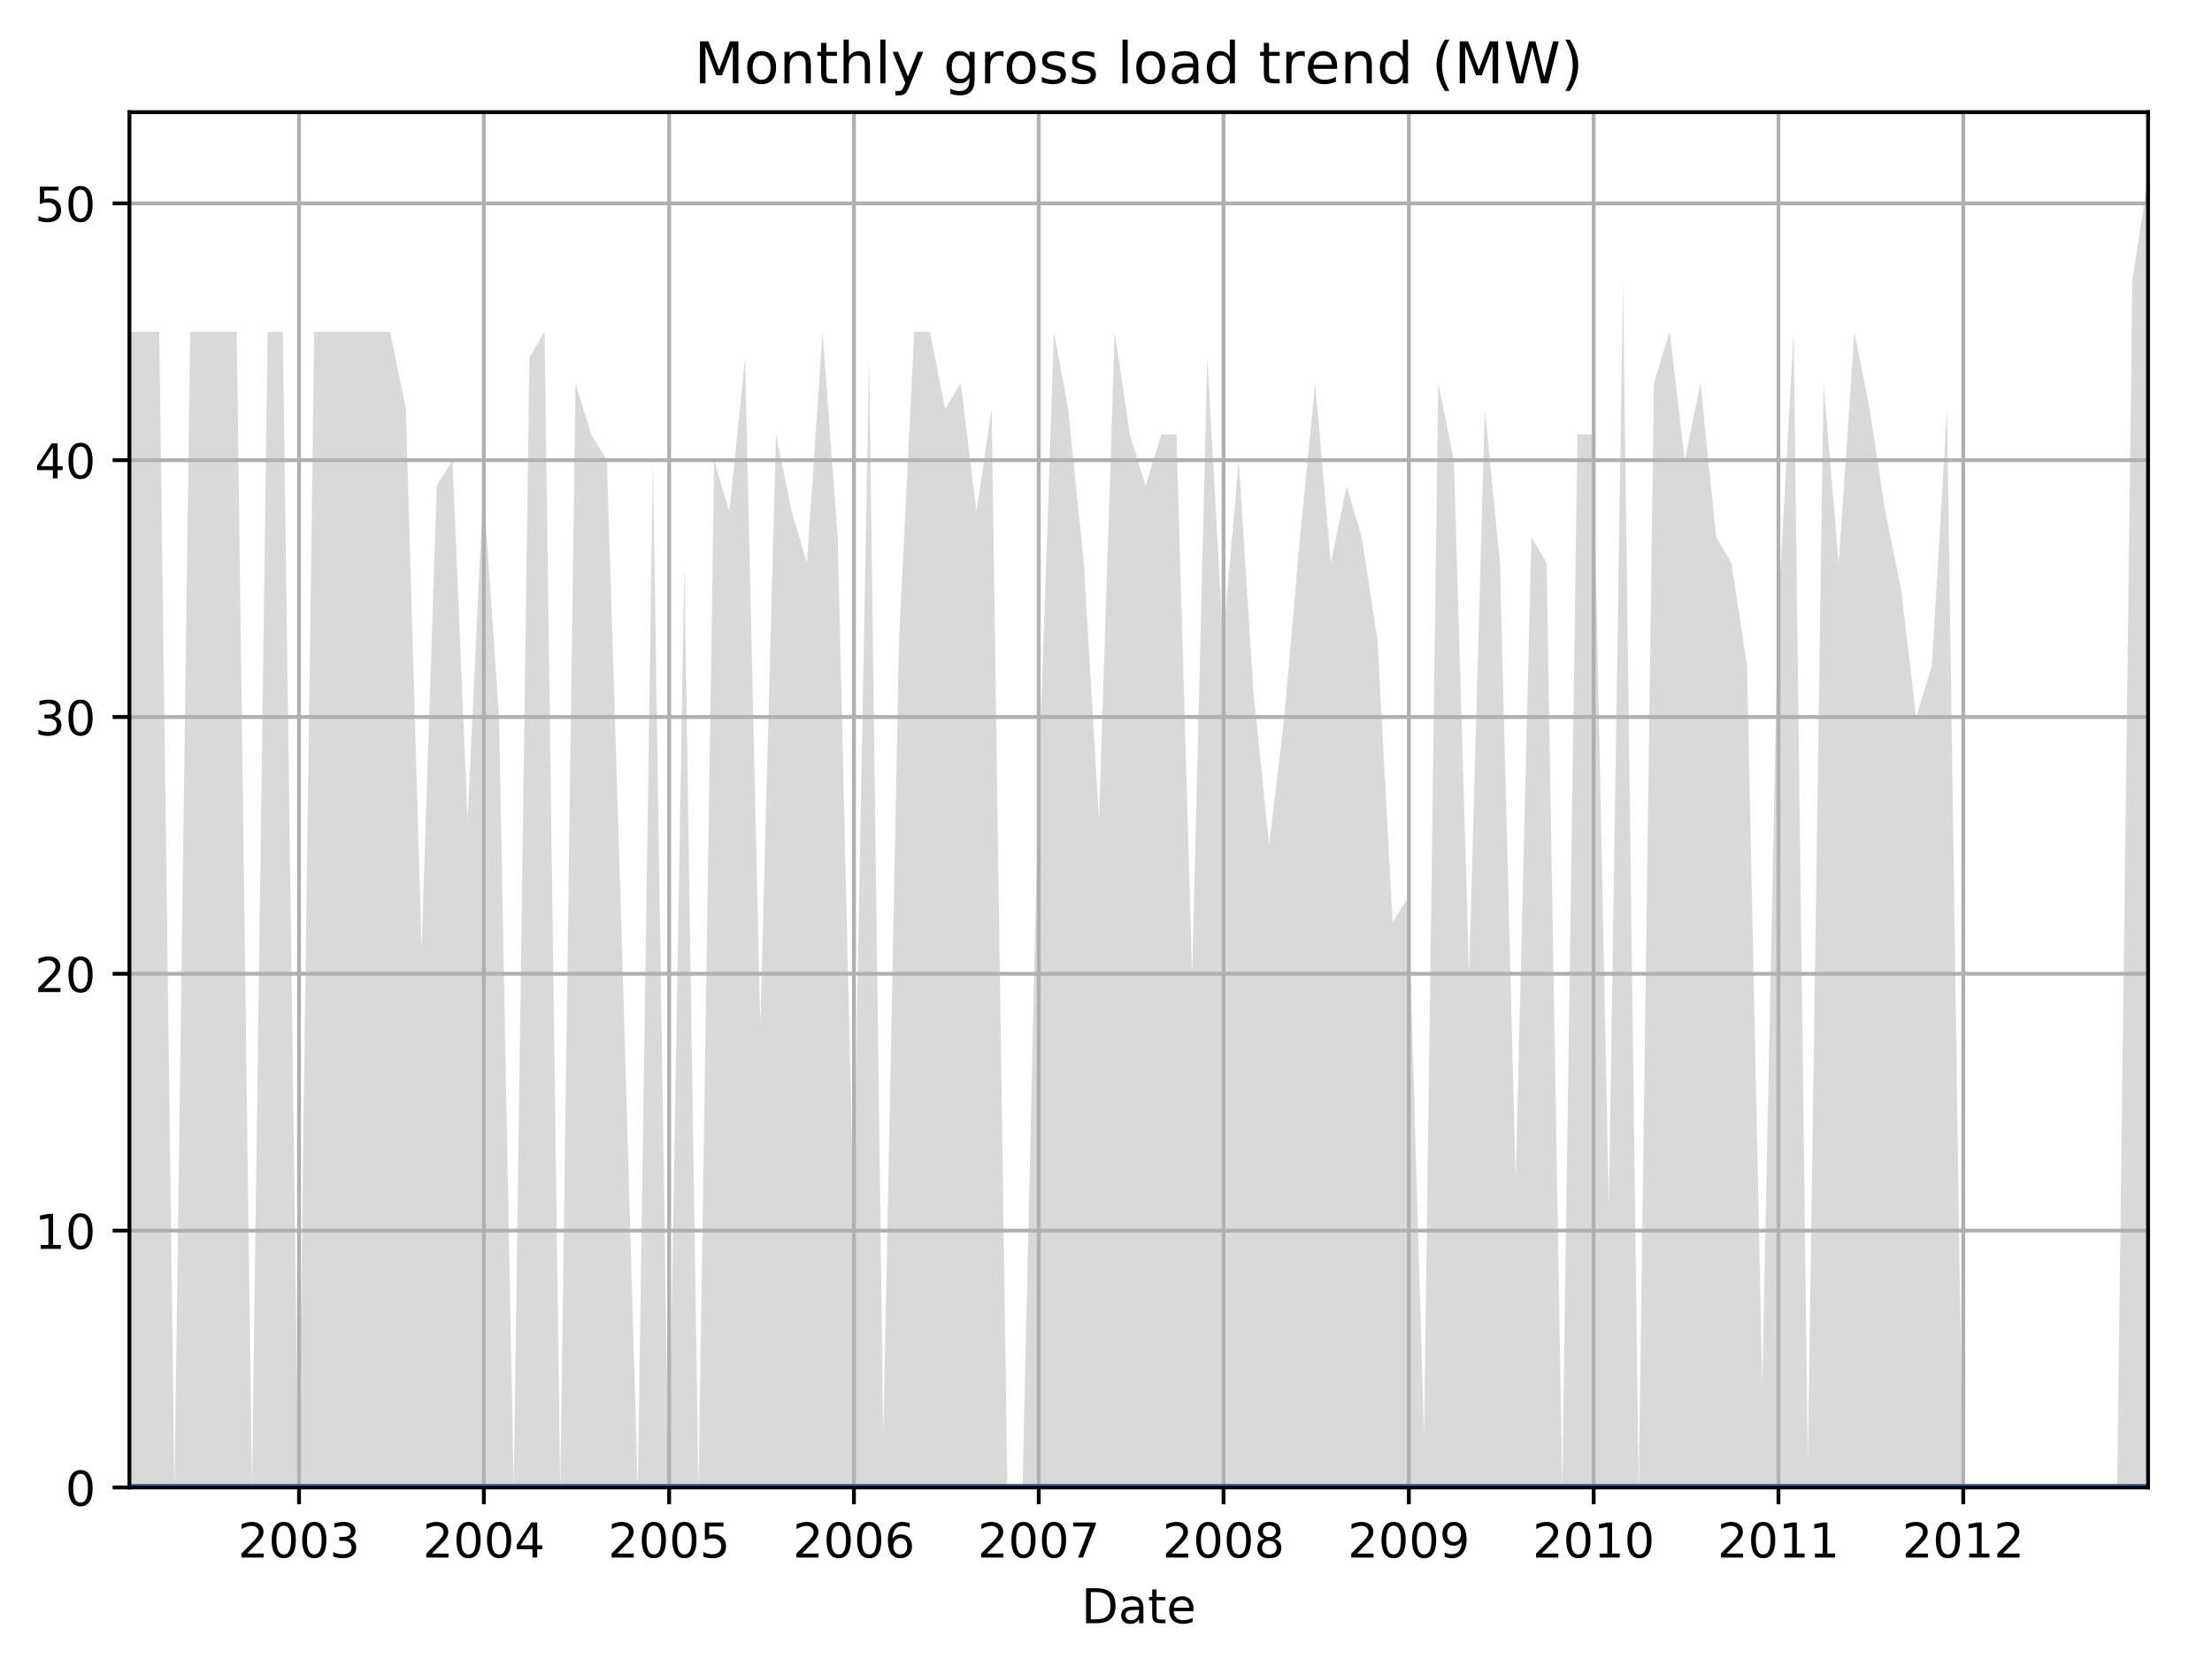 <?xml version="1.0" encoding="utf-8" standalone="no"?>
<!DOCTYPE svg PUBLIC "-//W3C//DTD SVG 1.1//EN"
  "http://www.w3.org/Graphics/SVG/1.1/DTD/svg11.dtd">
<!-- Created with matplotlib (http://matplotlib.org/) -->
<svg height="345.6pt" version="1.1" viewBox="0 0 460.8 345.6" width="460.8pt" xmlns="http://www.w3.org/2000/svg" xmlns:xlink="http://www.w3.org/1999/xlink">
 <defs>
  <style type="text/css">
*{stroke-linecap:butt;stroke-linejoin:round;}
  </style>
 </defs>
 <g id="figure_1">
  <g id="patch_1">
   <path d="M 0 345.6 
L 460.8 345.6 
L 460.8 0 
L 0 0 
z
" style="fill:none;"/>
  </g>
  <g id="axes_1">
   <g id="patch_2">
    <path d="M 26.962 309.863 
L 447.48 309.863 
L 447.48 23.365 
L 26.962 23.365 
z
" style="fill:none;"/>
   </g>
   <g id="PolyCollection_1">
    <path clip-path="url(#pea3febd69c)" d="M 26.962 69.109 
L 26.962 309.863 
L 29.915 309.863 
L 33.185 309.863 
L 36.349 309.863 
L 39.619 309.863 
L 42.783 309.863 
L 46.052 309.863 
L 49.322 309.863 
L 52.486 309.863 
L 55.756 309.863 
L 58.92 309.863 
L 62.19 309.863 
L 65.459 309.863 
L 68.413 309.863 
L 71.682 309.863 
L 74.846 309.863 
L 78.116 309.863 
L 81.28 309.863 
L 84.55 309.863 
L 87.82 309.863 
L 90.984 309.863 
L 94.253 309.863 
L 97.417 309.863 
L 100.687 309.863 
L 103.957 309.863 
L 107.015 309.863 
L 110.285 309.863 
L 113.449 309.863 
L 116.719 309.863 
L 119.883 309.863 
L 123.153 309.863 
L 126.422 309.863 
L 129.587 309.863 
L 132.856 309.863 
L 136.02 309.863 
L 139.29 309.863 
L 142.56 309.863 
L 145.513 309.863 
L 148.782 309.863 
L 151.947 309.863 
L 155.216 309.863 
L 158.38 309.863 
L 161.65 309.863 
L 164.92 309.863 
L 168.084 309.863 
L 171.354 309.863 
L 174.518 309.863 
L 177.787 309.863 
L 181.057 309.863 
L 184.01 309.863 
L 187.28 309.863 
L 190.444 309.863 
L 193.714 309.863 
L 196.878 309.863 
L 200.147 309.863 
L 203.417 309.863 
L 206.581 309.863 
L 209.851 309.863 
L 213.015 309.863 
L 216.285 309.863 
L 219.554 309.863 
L 222.508 309.863 
L 225.777 309.863 
L 228.941 309.863 
L 232.211 309.863 
L 235.375 309.863 
L 238.645 309.863 
L 241.915 309.863 
L 245.079 309.863 
L 248.348 309.863 
L 251.512 309.863 
L 254.782 309.863 
L 258.052 309.863 
L 261.11 309.863 
L 264.38 309.863 
L 267.544 309.863 
L 270.814 309.863 
L 273.978 309.863 
L 277.248 309.863 
L 280.517 309.863 
L 283.682 309.863 
L 286.951 309.863 
L 290.115 309.863 
L 293.385 309.863 
L 296.655 309.863 
L 299.608 309.863 
L 302.877 309.863 
L 306.042 309.863 
L 309.311 309.863 
L 312.475 309.863 
L 315.745 309.863 
L 319.015 309.863 
L 322.179 309.863 
L 325.449 309.863 
L 328.613 309.863 
L 331.882 309.863 
L 335.152 309.863 
L 338.105 309.863 
L 341.375 309.863 
L 344.539 309.863 
L 347.809 309.863 
L 350.973 309.863 
L 354.243 309.863 
L 357.512 309.863 
L 360.676 309.863 
L 363.946 309.863 
L 367.11 309.863 
L 370.38 309.863 
L 373.649 309.863 
L 376.603 309.863 
L 379.872 309.863 
L 383.036 309.863 
L 386.306 309.863 
L 389.47 309.863 
L 392.74 309.863 
L 396.01 309.863 
L 399.174 309.863 
L 402.443 309.863 
L 405.608 309.863 
L 408.877 309.863 
L 412.147 309.863 
L 415.205 309.863 
L 418.475 309.863 
L 421.639 309.863 
L 424.909 309.863 
L 428.073 309.863 
L 431.343 309.863 
L 434.612 309.863 
L 437.777 309.863 
L 441.046 309.863 
L 444.21 309.863 
L 447.48 309.863 
L 447.48 37.008 
L 447.48 37.008 
L 444.21 58.408 
L 441.046 309.863 
L 437.777 309.863 
L 434.612 309.863 
L 431.343 309.863 
L 428.073 309.863 
L 424.909 309.863 
L 421.639 309.863 
L 418.475 309.863 
L 415.205 309.863 
L 412.147 309.863 
L 408.877 309.863 
L 405.608 85.159 
L 402.443 138.66 
L 399.174 149.36 
L 396.01 122.61 
L 392.74 106.559 
L 389.47 85.159 
L 386.306 69.109 
L 383.036 117.26 
L 379.872 79.809 
L 376.603 304.513 
L 373.649 69.109 
L 370.38 127.96 
L 367.11 288.463 
L 363.946 138.66 
L 360.676 117.26 
L 357.512 111.909 
L 354.243 79.809 
L 350.973 95.859 
L 347.809 69.109 
L 344.539 79.809 
L 341.375 309.863 
L 338.105 58.408 
L 335.152 251.012 
L 331.882 90.509 
L 328.613 90.509 
L 325.449 309.863 
L 322.179 117.26 
L 319.015 111.909 
L 315.745 245.662 
L 312.475 117.26 
L 309.311 85.159 
L 306.042 202.861 
L 302.877 95.859 
L 299.608 79.809 
L 296.655 299.163 
L 293.385 186.811 
L 290.115 192.161 
L 286.951 133.31 
L 283.682 111.909 
L 280.517 101.209 
L 277.248 117.26 
L 273.978 79.809 
L 270.814 111.909 
L 267.544 149.36 
L 264.38 176.111 
L 261.11 144.01 
L 258.052 95.859 
L 254.782 133.31 
L 251.512 74.459 
L 248.348 202.861 
L 245.079 90.509 
L 241.915 90.509 
L 238.645 101.209 
L 235.375 90.509 
L 232.211 69.109 
L 228.941 170.761 
L 225.777 117.26 
L 222.508 85.159 
L 219.554 69.109 
L 216.285 165.411 
L 213.015 309.863 
L 209.851 309.863 
L 206.581 85.159 
L 203.417 106.559 
L 200.147 79.809 
L 196.878 85.159 
L 193.714 69.109 
L 190.444 69.109 
L 187.28 133.31 
L 184.01 299.163 
L 181.057 74.459 
L 177.787 251.012 
L 174.518 111.909 
L 171.354 69.109 
L 168.084 117.26 
L 164.92 106.559 
L 161.65 90.509 
L 158.38 213.561 
L 155.216 74.459 
L 151.947 106.559 
L 148.782 95.859 
L 145.513 309.863 
L 142.56 117.26 
L 139.29 309.863 
L 136.02 95.859 
L 132.856 309.863 
L 129.587 197.511 
L 126.422 95.859 
L 123.153 90.509 
L 119.883 79.809 
L 116.719 309.863 
L 113.449 69.109 
L 110.285 74.459 
L 107.015 309.863 
L 103.957 149.36 
L 100.687 101.209 
L 97.417 170.761 
L 94.253 95.859 
L 90.984 101.209 
L 87.82 197.511 
L 84.55 85.159 
L 81.28 69.109 
L 78.116 69.109 
L 74.846 69.109 
L 71.682 69.109 
L 68.413 69.109 
L 65.459 69.109 
L 62.19 309.863 
L 58.92 69.109 
L 55.756 69.109 
L 52.486 309.863 
L 49.322 69.109 
L 46.052 69.109 
L 42.783 69.109 
L 39.619 69.109 
L 36.349 309.863 
L 33.185 69.109 
L 29.915 69.109 
L 26.962 69.109 
z
" style="fill:#808080;fill-opacity:0.3;"/>
   </g>
   <g id="PolyCollection_2">
    <path clip-path="url(#pea3febd69c)" d="M 26.962 309.863 
L 26.962 309.863 
L 29.915 309.863 
L 33.185 309.863 
L 36.349 309.863 
L 39.619 309.863 
L 42.783 309.863 
L 46.052 309.863 
L 49.322 309.863 
L 52.486 309.863 
L 55.756 309.863 
L 58.92 309.863 
L 62.19 309.863 
L 65.459 309.863 
L 68.413 309.863 
L 71.682 309.863 
L 74.846 309.863 
L 78.116 309.863 
L 81.28 309.863 
L 84.55 309.863 
L 87.82 309.863 
L 90.984 309.863 
L 94.253 309.863 
L 97.417 309.863 
L 100.687 309.863 
L 103.957 309.863 
L 107.015 309.863 
L 110.285 309.863 
L 113.449 309.863 
L 116.719 309.863 
L 119.883 309.863 
L 123.153 309.863 
L 126.422 309.863 
L 129.587 309.863 
L 132.856 309.863 
L 136.02 309.863 
L 139.29 309.863 
L 142.56 309.863 
L 145.513 309.863 
L 148.782 309.863 
L 151.947 309.863 
L 155.216 309.863 
L 158.38 309.863 
L 161.65 309.863 
L 164.92 309.863 
L 168.084 309.863 
L 171.354 309.863 
L 174.518 309.863 
L 177.787 309.863 
L 181.057 309.863 
L 184.01 309.863 
L 187.28 309.863 
L 190.444 309.863 
L 193.714 309.863 
L 196.878 309.863 
L 200.147 309.863 
L 203.417 309.863 
L 206.581 309.863 
L 209.851 309.863 
L 213.015 309.863 
L 216.285 309.863 
L 219.554 309.863 
L 222.508 309.863 
L 225.777 309.863 
L 228.941 309.863 
L 232.211 309.863 
L 235.375 309.863 
L 238.645 309.863 
L 241.915 309.863 
L 245.079 309.863 
L 248.348 309.863 
L 251.512 309.863 
L 254.782 309.863 
L 258.052 309.863 
L 261.11 309.863 
L 264.38 309.863 
L 267.544 309.863 
L 270.814 309.863 
L 273.978 309.863 
L 277.248 309.863 
L 280.517 309.863 
L 283.682 309.863 
L 286.951 309.863 
L 290.115 309.863 
L 293.385 309.863 
L 296.655 309.863 
L 299.608 309.863 
L 302.877 309.863 
L 306.042 309.863 
L 309.311 309.863 
L 312.475 309.863 
L 315.745 309.863 
L 319.015 309.863 
L 322.179 309.863 
L 325.449 309.863 
L 328.613 309.863 
L 331.882 309.863 
L 335.152 309.863 
L 338.105 309.863 
L 341.375 309.863 
L 344.539 309.863 
L 347.809 309.863 
L 350.973 309.863 
L 354.243 309.863 
L 357.512 309.863 
L 360.676 309.863 
L 363.946 309.863 
L 367.11 309.863 
L 370.38 309.863 
L 373.649 309.863 
L 376.603 309.863 
L 379.872 309.863 
L 383.036 309.863 
L 386.306 309.863 
L 389.47 309.863 
L 392.74 309.863 
L 396.01 309.863 
L 399.174 309.863 
L 402.443 309.863 
L 405.608 309.863 
L 408.877 309.863 
L 412.147 309.863 
L 415.205 309.863 
L 418.475 309.863 
L 421.639 309.863 
L 424.909 309.863 
L 428.073 309.863 
L 431.343 309.863 
L 434.612 309.863 
L 437.777 309.863 
L 441.046 309.863 
L 444.21 309.863 
L 447.48 309.863 
L 447.48 309.863 
L 447.48 309.863 
L 444.21 309.863 
L 441.046 309.863 
L 437.777 309.863 
L 434.612 309.863 
L 431.343 309.863 
L 428.073 309.863 
L 424.909 309.863 
L 421.639 309.863 
L 418.475 309.863 
L 415.205 309.863 
L 412.147 309.863 
L 408.877 309.863 
L 405.608 309.863 
L 402.443 309.863 
L 399.174 309.863 
L 396.01 309.863 
L 392.74 309.863 
L 389.47 309.863 
L 386.306 309.863 
L 383.036 309.863 
L 379.872 309.863 
L 376.603 309.863 
L 373.649 309.863 
L 370.38 309.863 
L 367.11 309.863 
L 363.946 309.863 
L 360.676 309.863 
L 357.512 309.863 
L 354.243 309.863 
L 350.973 309.863 
L 347.809 309.863 
L 344.539 309.863 
L 341.375 309.863 
L 338.105 309.863 
L 335.152 309.863 
L 331.882 309.863 
L 328.613 309.863 
L 325.449 309.863 
L 322.179 309.863 
L 319.015 309.863 
L 315.745 309.863 
L 312.475 309.863 
L 309.311 309.863 
L 306.042 309.863 
L 302.877 309.863 
L 299.608 309.863 
L 296.655 309.863 
L 293.385 309.863 
L 290.115 309.863 
L 286.951 309.863 
L 283.682 309.863 
L 280.517 309.863 
L 277.248 309.863 
L 273.978 309.863 
L 270.814 309.863 
L 267.544 309.863 
L 264.38 309.863 
L 261.11 309.863 
L 258.052 309.863 
L 254.782 309.863 
L 251.512 309.863 
L 248.348 309.863 
L 245.079 309.863 
L 241.915 309.863 
L 238.645 309.863 
L 235.375 309.863 
L 232.211 309.863 
L 228.941 309.863 
L 225.777 309.863 
L 222.508 309.863 
L 219.554 309.863 
L 216.285 309.863 
L 213.015 309.863 
L 209.851 309.863 
L 206.581 309.863 
L 203.417 309.863 
L 200.147 309.863 
L 196.878 309.863 
L 193.714 309.863 
L 190.444 309.863 
L 187.28 309.863 
L 184.01 309.863 
L 181.057 309.863 
L 177.787 309.863 
L 174.518 309.863 
L 171.354 309.863 
L 168.084 309.863 
L 164.92 309.863 
L 161.65 309.863 
L 158.38 309.863 
L 155.216 309.863 
L 151.947 309.863 
L 148.782 309.863 
L 145.513 309.863 
L 142.56 309.863 
L 139.29 309.863 
L 136.02 309.863 
L 132.856 309.863 
L 129.587 309.863 
L 126.422 309.863 
L 123.153 309.863 
L 119.883 309.863 
L 116.719 309.863 
L 113.449 309.863 
L 110.285 309.863 
L 107.015 309.863 
L 103.957 309.863 
L 100.687 309.863 
L 97.417 309.863 
L 94.253 309.863 
L 90.984 309.863 
L 87.82 309.863 
L 84.55 309.863 
L 81.28 309.863 
L 78.116 309.863 
L 74.846 309.863 
L 71.682 309.863 
L 68.413 309.863 
L 65.459 309.863 
L 62.19 309.863 
L 58.92 309.863 
L 55.756 309.863 
L 52.486 309.863 
L 49.322 309.863 
L 46.052 309.863 
L 42.783 309.863 
L 39.619 309.863 
L 36.349 309.863 
L 33.185 309.863 
L 29.915 309.863 
L 26.962 309.863 
z
" style="fill:#808080;fill-opacity:0.6;"/>
   </g>
   <g id="matplotlib.axis_1">
    <g id="xtick_1">
     <g id="line2d_1">
      <path clip-path="url(#pea3febd69c)" d="M 62.295 309.863 
L 62.295 23.365 
" style="fill:none;stroke:#b0b0b0;stroke-linecap:square;stroke-width:0.8;"/>
     </g>
     <g id="line2d_2">
      <defs>
       <path d="M 0 0 
L 0 3.5 
" id="mc5bed87b4e" style="stroke:#000000;stroke-width:0.8;"/>
      </defs>
      <g>
       <use style="stroke:#000000;stroke-width:0.8;" x="62.295" xlink:href="#mc5bed87b4e" y="309.863"/>
      </g>
     </g>
     <g id="text_1">
      <!-- 2003 -->
      <defs>
       <path d="M 19.188 8.297 
L 53.609 8.297 
L 53.609 0 
L 7.328 0 
L 7.328 8.297 
Q 12.938 14.109 22.625 23.891 
Q 32.328 33.688 34.812 36.531 
Q 39.547 41.844 41.422 45.531 
Q 43.312 49.219 43.312 52.781 
Q 43.312 58.594 39.234 62.25 
Q 35.156 65.922 28.609 65.922 
Q 23.969 65.922 18.812 64.312 
Q 13.672 62.703 7.812 59.422 
L 7.812 69.391 
Q 13.766 71.781 18.938 73 
Q 24.125 74.219 28.422 74.219 
Q 39.75 74.219 46.484 68.547 
Q 53.219 62.891 53.219 53.422 
Q 53.219 48.922 51.531 44.891 
Q 49.859 40.875 45.406 35.406 
Q 44.188 33.984 37.641 27.219 
Q 31.109 20.453 19.188 8.297 
z
" id="DejaVuSans-32"/>
       <path d="M 31.781 66.406 
Q 24.172 66.406 20.328 58.906 
Q 16.5 51.422 16.5 36.375 
Q 16.5 21.391 20.328 13.891 
Q 24.172 6.391 31.781 6.391 
Q 39.453 6.391 43.281 13.891 
Q 47.125 21.391 47.125 36.375 
Q 47.125 51.422 43.281 58.906 
Q 39.453 66.406 31.781 66.406 
z
M 31.781 74.219 
Q 44.047 74.219 50.516 64.516 
Q 56.984 54.828 56.984 36.375 
Q 56.984 17.969 50.516 8.266 
Q 44.047 -1.422 31.781 -1.422 
Q 19.531 -1.422 13.062 8.266 
Q 6.594 17.969 6.594 36.375 
Q 6.594 54.828 13.062 64.516 
Q 19.531 74.219 31.781 74.219 
z
" id="DejaVuSans-30"/>
       <path d="M 40.578 39.312 
Q 47.656 37.797 51.625 33 
Q 55.609 28.219 55.609 21.188 
Q 55.609 10.406 48.188 4.484 
Q 40.766 -1.422 27.094 -1.422 
Q 22.516 -1.422 17.656 -0.516 
Q 12.797 0.391 7.625 2.203 
L 7.625 11.719 
Q 11.719 9.328 16.594 8.109 
Q 21.484 6.891 26.812 6.891 
Q 36.078 6.891 40.938 10.547 
Q 45.797 14.203 45.797 21.188 
Q 45.797 27.641 41.281 31.266 
Q 36.766 34.906 28.719 34.906 
L 20.219 34.906 
L 20.219 43.016 
L 29.109 43.016 
Q 36.375 43.016 40.234 45.922 
Q 44.094 48.828 44.094 54.297 
Q 44.094 59.906 40.109 62.906 
Q 36.141 65.922 28.719 65.922 
Q 24.656 65.922 20.016 65.031 
Q 15.375 64.156 9.812 62.312 
L 9.812 71.094 
Q 15.438 72.656 20.344 73.438 
Q 25.25 74.219 29.594 74.219 
Q 40.828 74.219 47.359 69.109 
Q 53.906 64.016 53.906 55.328 
Q 53.906 49.266 50.438 45.094 
Q 46.969 40.922 40.578 39.312 
z
" id="DejaVuSans-33"/>
      </defs>
      <g transform="translate(49.57 324.462)scale(0.1 -0.1)">
       <use xlink:href="#DejaVuSans-32"/>
       <use x="63.623" xlink:href="#DejaVuSans-30"/>
       <use x="127.246" xlink:href="#DejaVuSans-30"/>
       <use x="190.869" xlink:href="#DejaVuSans-33"/>
      </g>
     </g>
    </g>
    <g id="xtick_2">
     <g id="line2d_3">
      <path clip-path="url(#pea3febd69c)" d="M 100.793 309.863 
L 100.793 23.365 
" style="fill:none;stroke:#b0b0b0;stroke-linecap:square;stroke-width:0.8;"/>
     </g>
     <g id="line2d_4">
      <g>
       <use style="stroke:#000000;stroke-width:0.8;" x="100.793" xlink:href="#mc5bed87b4e" y="309.863"/>
      </g>
     </g>
     <g id="text_2">
      <!-- 2004 -->
      <defs>
       <path d="M 37.797 64.312 
L 12.891 25.391 
L 37.797 25.391 
z
M 35.203 72.906 
L 47.609 72.906 
L 47.609 25.391 
L 58.016 25.391 
L 58.016 17.188 
L 47.609 17.188 
L 47.609 0 
L 37.797 0 
L 37.797 17.188 
L 4.891 17.188 
L 4.891 26.703 
z
" id="DejaVuSans-34"/>
      </defs>
      <g transform="translate(88.068 324.462)scale(0.1 -0.1)">
       <use xlink:href="#DejaVuSans-32"/>
       <use x="63.623" xlink:href="#DejaVuSans-30"/>
       <use x="127.246" xlink:href="#DejaVuSans-30"/>
       <use x="190.869" xlink:href="#DejaVuSans-34"/>
      </g>
     </g>
    </g>
    <g id="xtick_3">
     <g id="line2d_5">
      <path clip-path="url(#pea3febd69c)" d="M 139.395 309.863 
L 139.395 23.365 
" style="fill:none;stroke:#b0b0b0;stroke-linecap:square;stroke-width:0.8;"/>
     </g>
     <g id="line2d_6">
      <g>
       <use style="stroke:#000000;stroke-width:0.8;" x="139.395" xlink:href="#mc5bed87b4e" y="309.863"/>
      </g>
     </g>
     <g id="text_3">
      <!-- 2005 -->
      <defs>
       <path d="M 10.797 72.906 
L 49.516 72.906 
L 49.516 64.594 
L 19.828 64.594 
L 19.828 46.734 
Q 21.969 47.469 24.109 47.828 
Q 26.266 48.188 28.422 48.188 
Q 40.625 48.188 47.75 41.5 
Q 54.891 34.812 54.891 23.391 
Q 54.891 11.625 47.562 5.094 
Q 40.234 -1.422 26.906 -1.422 
Q 22.312 -1.422 17.547 -0.641 
Q 12.797 0.141 7.719 1.703 
L 7.719 11.625 
Q 12.109 9.234 16.797 8.062 
Q 21.484 6.891 26.703 6.891 
Q 35.156 6.891 40.078 11.328 
Q 45.016 15.766 45.016 23.391 
Q 45.016 31 40.078 35.438 
Q 35.156 39.891 26.703 39.891 
Q 22.75 39.891 18.812 39.016 
Q 14.891 38.141 10.797 36.281 
z
" id="DejaVuSans-35"/>
      </defs>
      <g transform="translate(126.67 324.462)scale(0.1 -0.1)">
       <use xlink:href="#DejaVuSans-32"/>
       <use x="63.623" xlink:href="#DejaVuSans-30"/>
       <use x="127.246" xlink:href="#DejaVuSans-30"/>
       <use x="190.869" xlink:href="#DejaVuSans-35"/>
      </g>
     </g>
    </g>
    <g id="xtick_4">
     <g id="line2d_7">
      <path clip-path="url(#pea3febd69c)" d="M 177.893 309.863 
L 177.893 23.365 
" style="fill:none;stroke:#b0b0b0;stroke-linecap:square;stroke-width:0.8;"/>
     </g>
     <g id="line2d_8">
      <g>
       <use style="stroke:#000000;stroke-width:0.8;" x="177.893" xlink:href="#mc5bed87b4e" y="309.863"/>
      </g>
     </g>
     <g id="text_4">
      <!-- 2006 -->
      <defs>
       <path d="M 33.016 40.375 
Q 26.375 40.375 22.484 35.828 
Q 18.609 31.297 18.609 23.391 
Q 18.609 15.531 22.484 10.953 
Q 26.375 6.391 33.016 6.391 
Q 39.656 6.391 43.531 10.953 
Q 47.406 15.531 47.406 23.391 
Q 47.406 31.297 43.531 35.828 
Q 39.656 40.375 33.016 40.375 
z
M 52.594 71.297 
L 52.594 62.312 
Q 48.875 64.062 45.094 64.984 
Q 41.312 65.922 37.594 65.922 
Q 27.828 65.922 22.672 59.328 
Q 17.531 52.734 16.797 39.406 
Q 19.672 43.656 24.016 45.922 
Q 28.375 48.188 33.594 48.188 
Q 44.578 48.188 50.953 41.516 
Q 57.328 34.859 57.328 23.391 
Q 57.328 12.156 50.688 5.359 
Q 44.047 -1.422 33.016 -1.422 
Q 20.359 -1.422 13.672 8.266 
Q 6.984 17.969 6.984 36.375 
Q 6.984 53.656 15.188 63.938 
Q 23.391 74.219 37.203 74.219 
Q 40.922 74.219 44.703 73.484 
Q 48.484 72.75 52.594 71.297 
z
" id="DejaVuSans-36"/>
      </defs>
      <g transform="translate(165.168 324.462)scale(0.1 -0.1)">
       <use xlink:href="#DejaVuSans-32"/>
       <use x="63.623" xlink:href="#DejaVuSans-30"/>
       <use x="127.246" xlink:href="#DejaVuSans-30"/>
       <use x="190.869" xlink:href="#DejaVuSans-36"/>
      </g>
     </g>
    </g>
    <g id="xtick_5">
     <g id="line2d_9">
      <path clip-path="url(#pea3febd69c)" d="M 216.39 309.863 
L 216.39 23.365 
" style="fill:none;stroke:#b0b0b0;stroke-linecap:square;stroke-width:0.8;"/>
     </g>
     <g id="line2d_10">
      <g>
       <use style="stroke:#000000;stroke-width:0.8;" x="216.39" xlink:href="#mc5bed87b4e" y="309.863"/>
      </g>
     </g>
     <g id="text_5">
      <!-- 2007 -->
      <defs>
       <path d="M 8.203 72.906 
L 55.078 72.906 
L 55.078 68.703 
L 28.609 0 
L 18.312 0 
L 43.219 64.594 
L 8.203 64.594 
z
" id="DejaVuSans-37"/>
      </defs>
      <g transform="translate(203.665 324.462)scale(0.1 -0.1)">
       <use xlink:href="#DejaVuSans-32"/>
       <use x="63.623" xlink:href="#DejaVuSans-30"/>
       <use x="127.246" xlink:href="#DejaVuSans-30"/>
       <use x="190.869" xlink:href="#DejaVuSans-37"/>
      </g>
     </g>
    </g>
    <g id="xtick_6">
     <g id="line2d_11">
      <path clip-path="url(#pea3febd69c)" d="M 254.888 309.863 
L 254.888 23.365 
" style="fill:none;stroke:#b0b0b0;stroke-linecap:square;stroke-width:0.8;"/>
     </g>
     <g id="line2d_12">
      <g>
       <use style="stroke:#000000;stroke-width:0.8;" x="254.888" xlink:href="#mc5bed87b4e" y="309.863"/>
      </g>
     </g>
     <g id="text_6">
      <!-- 2008 -->
      <defs>
       <path d="M 31.781 34.625 
Q 24.75 34.625 20.719 30.859 
Q 16.703 27.094 16.703 20.516 
Q 16.703 13.922 20.719 10.156 
Q 24.75 6.391 31.781 6.391 
Q 38.812 6.391 42.859 10.172 
Q 46.922 13.969 46.922 20.516 
Q 46.922 27.094 42.891 30.859 
Q 38.875 34.625 31.781 34.625 
z
M 21.922 38.812 
Q 15.578 40.375 12.031 44.719 
Q 8.5 49.078 8.5 55.328 
Q 8.5 64.062 14.719 69.141 
Q 20.953 74.219 31.781 74.219 
Q 42.672 74.219 48.875 69.141 
Q 55.078 64.062 55.078 55.328 
Q 55.078 49.078 51.531 44.719 
Q 48 40.375 41.703 38.812 
Q 48.828 37.156 52.797 32.312 
Q 56.781 27.484 56.781 20.516 
Q 56.781 9.906 50.312 4.234 
Q 43.844 -1.422 31.781 -1.422 
Q 19.734 -1.422 13.25 4.234 
Q 6.781 9.906 6.781 20.516 
Q 6.781 27.484 10.781 32.312 
Q 14.797 37.156 21.922 38.812 
z
M 18.312 54.391 
Q 18.312 48.734 21.844 45.562 
Q 25.391 42.391 31.781 42.391 
Q 38.141 42.391 41.719 45.562 
Q 45.312 48.734 45.312 54.391 
Q 45.312 60.062 41.719 63.234 
Q 38.141 66.406 31.781 66.406 
Q 25.391 66.406 21.844 63.234 
Q 18.312 60.062 18.312 54.391 
z
" id="DejaVuSans-38"/>
      </defs>
      <g transform="translate(242.163 324.462)scale(0.1 -0.1)">
       <use xlink:href="#DejaVuSans-32"/>
       <use x="63.623" xlink:href="#DejaVuSans-30"/>
       <use x="127.246" xlink:href="#DejaVuSans-30"/>
       <use x="190.869" xlink:href="#DejaVuSans-38"/>
      </g>
     </g>
    </g>
    <g id="xtick_7">
     <g id="line2d_13">
      <path clip-path="url(#pea3febd69c)" d="M 293.49 309.863 
L 293.49 23.365 
" style="fill:none;stroke:#b0b0b0;stroke-linecap:square;stroke-width:0.8;"/>
     </g>
     <g id="line2d_14">
      <g>
       <use style="stroke:#000000;stroke-width:0.8;" x="293.49" xlink:href="#mc5bed87b4e" y="309.863"/>
      </g>
     </g>
     <g id="text_7">
      <!-- 2009 -->
      <defs>
       <path d="M 10.984 1.516 
L 10.984 10.5 
Q 14.703 8.734 18.5 7.812 
Q 22.312 6.891 25.984 6.891 
Q 35.75 6.891 40.891 13.453 
Q 46.047 20.016 46.781 33.406 
Q 43.953 29.203 39.594 26.953 
Q 35.25 24.703 29.984 24.703 
Q 19.047 24.703 12.672 31.312 
Q 6.297 37.938 6.297 49.422 
Q 6.297 60.641 12.938 67.422 
Q 19.578 74.219 30.609 74.219 
Q 43.266 74.219 49.922 64.516 
Q 56.594 54.828 56.594 36.375 
Q 56.594 19.141 48.406 8.859 
Q 40.234 -1.422 26.422 -1.422 
Q 22.703 -1.422 18.891 -0.688 
Q 15.094 0.047 10.984 1.516 
z
M 30.609 32.422 
Q 37.25 32.422 41.125 36.953 
Q 45.016 41.5 45.016 49.422 
Q 45.016 57.281 41.125 61.844 
Q 37.25 66.406 30.609 66.406 
Q 23.969 66.406 20.094 61.844 
Q 16.219 57.281 16.219 49.422 
Q 16.219 41.5 20.094 36.953 
Q 23.969 32.422 30.609 32.422 
z
" id="DejaVuSans-39"/>
      </defs>
      <g transform="translate(280.765 324.462)scale(0.1 -0.1)">
       <use xlink:href="#DejaVuSans-32"/>
       <use x="63.623" xlink:href="#DejaVuSans-30"/>
       <use x="127.246" xlink:href="#DejaVuSans-30"/>
       <use x="190.869" xlink:href="#DejaVuSans-39"/>
      </g>
     </g>
    </g>
    <g id="xtick_8">
     <g id="line2d_15">
      <path clip-path="url(#pea3febd69c)" d="M 331.988 309.863 
L 331.988 23.365 
" style="fill:none;stroke:#b0b0b0;stroke-linecap:square;stroke-width:0.8;"/>
     </g>
     <g id="line2d_16">
      <g>
       <use style="stroke:#000000;stroke-width:0.8;" x="331.988" xlink:href="#mc5bed87b4e" y="309.863"/>
      </g>
     </g>
     <g id="text_8">
      <!-- 2010 -->
      <defs>
       <path d="M 12.406 8.297 
L 28.516 8.297 
L 28.516 63.922 
L 10.984 60.406 
L 10.984 69.391 
L 28.422 72.906 
L 38.281 72.906 
L 38.281 8.297 
L 54.391 8.297 
L 54.391 0 
L 12.406 0 
z
" id="DejaVuSans-31"/>
      </defs>
      <g transform="translate(319.263 324.462)scale(0.1 -0.1)">
       <use xlink:href="#DejaVuSans-32"/>
       <use x="63.623" xlink:href="#DejaVuSans-30"/>
       <use x="127.246" xlink:href="#DejaVuSans-31"/>
       <use x="190.869" xlink:href="#DejaVuSans-30"/>
      </g>
     </g>
    </g>
    <g id="xtick_9">
     <g id="line2d_17">
      <path clip-path="url(#pea3febd69c)" d="M 370.485 309.863 
L 370.485 23.365 
" style="fill:none;stroke:#b0b0b0;stroke-linecap:square;stroke-width:0.8;"/>
     </g>
     <g id="line2d_18">
      <g>
       <use style="stroke:#000000;stroke-width:0.8;" x="370.485" xlink:href="#mc5bed87b4e" y="309.863"/>
      </g>
     </g>
     <g id="text_9">
      <!-- 2011 -->
      <g transform="translate(357.76 324.462)scale(0.1 -0.1)">
       <use xlink:href="#DejaVuSans-32"/>
       <use x="63.623" xlink:href="#DejaVuSans-30"/>
       <use x="127.246" xlink:href="#DejaVuSans-31"/>
       <use x="190.869" xlink:href="#DejaVuSans-31"/>
      </g>
     </g>
    </g>
    <g id="xtick_10">
     <g id="line2d_19">
      <path clip-path="url(#pea3febd69c)" d="M 408.983 309.863 
L 408.983 23.365 
" style="fill:none;stroke:#b0b0b0;stroke-linecap:square;stroke-width:0.8;"/>
     </g>
     <g id="line2d_20">
      <g>
       <use style="stroke:#000000;stroke-width:0.8;" x="408.983" xlink:href="#mc5bed87b4e" y="309.863"/>
      </g>
     </g>
     <g id="text_10">
      <!-- 2012 -->
      <g transform="translate(396.258 324.462)scale(0.1 -0.1)">
       <use xlink:href="#DejaVuSans-32"/>
       <use x="63.623" xlink:href="#DejaVuSans-30"/>
       <use x="127.246" xlink:href="#DejaVuSans-31"/>
       <use x="190.869" xlink:href="#DejaVuSans-32"/>
      </g>
     </g>
    </g>
    <g id="text_11">
     <!-- Date -->
     <defs>
      <path d="M 19.672 64.797 
L 19.672 8.109 
L 31.594 8.109 
Q 46.688 8.109 53.688 14.938 
Q 60.688 21.781 60.688 36.531 
Q 60.688 51.172 53.688 57.984 
Q 46.688 64.797 31.594 64.797 
z
M 9.812 72.906 
L 30.078 72.906 
Q 51.266 72.906 61.172 64.094 
Q 71.094 55.281 71.094 36.531 
Q 71.094 17.672 61.125 8.828 
Q 51.172 0 30.078 0 
L 9.812 0 
z
" id="DejaVuSans-44"/>
      <path d="M 34.281 27.484 
Q 23.391 27.484 19.188 25 
Q 14.984 22.516 14.984 16.5 
Q 14.984 11.719 18.141 8.906 
Q 21.297 6.109 26.703 6.109 
Q 34.188 6.109 38.703 11.406 
Q 43.219 16.703 43.219 25.484 
L 43.219 27.484 
z
M 52.203 31.203 
L 52.203 0 
L 43.219 0 
L 43.219 8.297 
Q 40.141 3.328 35.547 0.953 
Q 30.953 -1.422 24.312 -1.422 
Q 15.922 -1.422 10.953 3.297 
Q 6 8.016 6 15.922 
Q 6 25.141 12.172 29.828 
Q 18.359 34.516 30.609 34.516 
L 43.219 34.516 
L 43.219 35.406 
Q 43.219 41.609 39.141 45 
Q 35.062 48.391 27.688 48.391 
Q 23 48.391 18.547 47.266 
Q 14.109 46.141 10.016 43.891 
L 10.016 52.203 
Q 14.938 54.109 19.578 55.047 
Q 24.219 56 28.609 56 
Q 40.484 56 46.344 49.844 
Q 52.203 43.703 52.203 31.203 
z
" id="DejaVuSans-61"/>
      <path d="M 18.312 70.219 
L 18.312 54.688 
L 36.812 54.688 
L 36.812 47.703 
L 18.312 47.703 
L 18.312 18.016 
Q 18.312 11.328 20.141 9.422 
Q 21.969 7.516 27.594 7.516 
L 36.812 7.516 
L 36.812 0 
L 27.594 0 
Q 17.188 0 13.234 3.875 
Q 9.281 7.766 9.281 18.016 
L 9.281 47.703 
L 2.688 47.703 
L 2.688 54.688 
L 9.281 54.688 
L 9.281 70.219 
z
" id="DejaVuSans-74"/>
      <path d="M 56.203 29.594 
L 56.203 25.203 
L 14.891 25.203 
Q 15.484 15.922 20.484 11.062 
Q 25.484 6.203 34.422 6.203 
Q 39.594 6.203 44.453 7.469 
Q 49.312 8.734 54.109 11.281 
L 54.109 2.781 
Q 49.266 0.734 44.188 -0.344 
Q 39.109 -1.422 33.891 -1.422 
Q 20.797 -1.422 13.156 6.188 
Q 5.516 13.812 5.516 26.812 
Q 5.516 40.234 12.766 48.109 
Q 20.016 56 32.328 56 
Q 43.359 56 49.781 48.891 
Q 56.203 41.797 56.203 29.594 
z
M 47.219 32.234 
Q 47.125 39.594 43.094 43.984 
Q 39.062 48.391 32.422 48.391 
Q 24.906 48.391 20.391 44.141 
Q 15.875 39.891 15.188 32.172 
z
" id="DejaVuSans-65"/>
     </defs>
     <g transform="translate(225.27 338.14)scale(0.1 -0.1)">
      <use xlink:href="#DejaVuSans-44"/>
      <use x="77.002" xlink:href="#DejaVuSans-61"/>
      <use x="138.281" xlink:href="#DejaVuSans-74"/>
      <use x="177.49" xlink:href="#DejaVuSans-65"/>
     </g>
    </g>
   </g>
   <g id="matplotlib.axis_2">
    <g id="ytick_1">
     <g id="line2d_21">
      <path clip-path="url(#pea3febd69c)" d="M 26.962 309.863 
L 447.48 309.863 
" style="fill:none;stroke:#b0b0b0;stroke-linecap:square;stroke-width:0.8;"/>
     </g>
     <g id="line2d_22">
      <defs>
       <path d="M 0 0 
L -3.5 0 
" id="m49614896b9" style="stroke:#000000;stroke-width:0.8;"/>
      </defs>
      <g>
       <use style="stroke:#000000;stroke-width:0.8;" x="26.962" xlink:href="#m49614896b9" y="309.863"/>
      </g>
     </g>
     <g id="text_12">
      <!-- 0 -->
      <g transform="translate(13.6 313.663)scale(0.1 -0.1)">
       <use xlink:href="#DejaVuSans-30"/>
      </g>
     </g>
    </g>
    <g id="ytick_2">
     <g id="line2d_23">
      <path clip-path="url(#pea3febd69c)" d="M 26.962 256.362 
L 447.48 256.362 
" style="fill:none;stroke:#b0b0b0;stroke-linecap:square;stroke-width:0.8;"/>
     </g>
     <g id="line2d_24">
      <g>
       <use style="stroke:#000000;stroke-width:0.8;" x="26.962" xlink:href="#m49614896b9" y="256.362"/>
      </g>
     </g>
     <g id="text_13">
      <!-- 10 -->
      <g transform="translate(7.237 260.162)scale(0.1 -0.1)">
       <use xlink:href="#DejaVuSans-31"/>
       <use x="63.623" xlink:href="#DejaVuSans-30"/>
      </g>
     </g>
    </g>
    <g id="ytick_3">
     <g id="line2d_25">
      <path clip-path="url(#pea3febd69c)" d="M 26.962 202.861 
L 447.48 202.861 
" style="fill:none;stroke:#b0b0b0;stroke-linecap:square;stroke-width:0.8;"/>
     </g>
     <g id="line2d_26">
      <g>
       <use style="stroke:#000000;stroke-width:0.8;" x="26.962" xlink:href="#m49614896b9" y="202.861"/>
      </g>
     </g>
     <g id="text_14">
      <!-- 20 -->
      <g transform="translate(7.237 206.66)scale(0.1 -0.1)">
       <use xlink:href="#DejaVuSans-32"/>
       <use x="63.623" xlink:href="#DejaVuSans-30"/>
      </g>
     </g>
    </g>
    <g id="ytick_4">
     <g id="line2d_27">
      <path clip-path="url(#pea3febd69c)" d="M 26.962 149.36 
L 447.48 149.36 
" style="fill:none;stroke:#b0b0b0;stroke-linecap:square;stroke-width:0.8;"/>
     </g>
     <g id="line2d_28">
      <g>
       <use style="stroke:#000000;stroke-width:0.8;" x="26.962" xlink:href="#m49614896b9" y="149.36"/>
      </g>
     </g>
     <g id="text_15">
      <!-- 30 -->
      <g transform="translate(7.237 153.159)scale(0.1 -0.1)">
       <use xlink:href="#DejaVuSans-33"/>
       <use x="63.623" xlink:href="#DejaVuSans-30"/>
      </g>
     </g>
    </g>
    <g id="ytick_5">
     <g id="line2d_29">
      <path clip-path="url(#pea3febd69c)" d="M 26.962 95.859 
L 447.48 95.859 
" style="fill:none;stroke:#b0b0b0;stroke-linecap:square;stroke-width:0.8;"/>
     </g>
     <g id="line2d_30">
      <g>
       <use style="stroke:#000000;stroke-width:0.8;" x="26.962" xlink:href="#m49614896b9" y="95.859"/>
      </g>
     </g>
     <g id="text_16">
      <!-- 40 -->
      <g transform="translate(7.237 99.658)scale(0.1 -0.1)">
       <use xlink:href="#DejaVuSans-34"/>
       <use x="63.623" xlink:href="#DejaVuSans-30"/>
      </g>
     </g>
    </g>
    <g id="ytick_6">
     <g id="line2d_31">
      <path clip-path="url(#pea3febd69c)" d="M 26.962 42.358 
L 447.48 42.358 
" style="fill:none;stroke:#b0b0b0;stroke-linecap:square;stroke-width:0.8;"/>
     </g>
     <g id="line2d_32">
      <g>
       <use style="stroke:#000000;stroke-width:0.8;" x="26.962" xlink:href="#m49614896b9" y="42.358"/>
      </g>
     </g>
     <g id="text_17">
      <!-- 50 -->
      <g transform="translate(7.237 46.157)scale(0.1 -0.1)">
       <use xlink:href="#DejaVuSans-35"/>
       <use x="63.623" xlink:href="#DejaVuSans-30"/>
      </g>
     </g>
    </g>
   </g>
   <g id="line2d_33">
    <path clip-path="url(#pea3febd69c)" d="M 26.962 309.863 
L 447.48 309.863 
L 447.48 309.863 
" style="fill:none;stroke:#1f77b4;stroke-linecap:square;stroke-width:1.5;"/>
   </g>
   <g id="patch_3">
    <path d="M 26.962 309.863 
L 26.962 23.365 
" style="fill:none;stroke:#000000;stroke-linecap:square;stroke-linejoin:miter;stroke-width:0.8;"/>
   </g>
   <g id="patch_4">
    <path d="M 447.48 309.863 
L 447.48 23.365 
" style="fill:none;stroke:#000000;stroke-linecap:square;stroke-linejoin:miter;stroke-width:0.8;"/>
   </g>
   <g id="patch_5">
    <path d="M 26.962 309.863 
L 447.48 309.863 
" style="fill:none;stroke:#000000;stroke-linecap:square;stroke-linejoin:miter;stroke-width:0.8;"/>
   </g>
   <g id="patch_6">
    <path d="M 26.962 23.365 
L 447.48 23.365 
" style="fill:none;stroke:#000000;stroke-linecap:square;stroke-linejoin:miter;stroke-width:0.8;"/>
   </g>
   <g id="text_18">
    <!-- Monthly gross load trend (MW) -->
    <defs>
     <path d="M 9.812 72.906 
L 24.516 72.906 
L 43.109 23.297 
L 61.812 72.906 
L 76.516 72.906 
L 76.516 0 
L 66.891 0 
L 66.891 64.016 
L 48.094 14.016 
L 38.188 14.016 
L 19.391 64.016 
L 19.391 0 
L 9.812 0 
z
" id="DejaVuSans-4d"/>
     <path d="M 30.609 48.391 
Q 23.391 48.391 19.188 42.75 
Q 14.984 37.109 14.984 27.297 
Q 14.984 17.484 19.156 11.844 
Q 23.344 6.203 30.609 6.203 
Q 37.797 6.203 41.984 11.859 
Q 46.188 17.531 46.188 27.297 
Q 46.188 37.016 41.984 42.703 
Q 37.797 48.391 30.609 48.391 
z
M 30.609 56 
Q 42.328 56 49.016 48.375 
Q 55.719 40.766 55.719 27.297 
Q 55.719 13.875 49.016 6.219 
Q 42.328 -1.422 30.609 -1.422 
Q 18.844 -1.422 12.172 6.219 
Q 5.516 13.875 5.516 27.297 
Q 5.516 40.766 12.172 48.375 
Q 18.844 56 30.609 56 
z
" id="DejaVuSans-6f"/>
     <path d="M 54.891 33.016 
L 54.891 0 
L 45.906 0 
L 45.906 32.719 
Q 45.906 40.484 42.875 44.328 
Q 39.844 48.188 33.797 48.188 
Q 26.516 48.188 22.312 43.547 
Q 18.109 38.922 18.109 30.906 
L 18.109 0 
L 9.078 0 
L 9.078 54.688 
L 18.109 54.688 
L 18.109 46.188 
Q 21.344 51.125 25.703 53.562 
Q 30.078 56 35.797 56 
Q 45.219 56 50.047 50.172 
Q 54.891 44.344 54.891 33.016 
z
" id="DejaVuSans-6e"/>
     <path d="M 54.891 33.016 
L 54.891 0 
L 45.906 0 
L 45.906 32.719 
Q 45.906 40.484 42.875 44.328 
Q 39.844 48.188 33.797 48.188 
Q 26.516 48.188 22.312 43.547 
Q 18.109 38.922 18.109 30.906 
L 18.109 0 
L 9.078 0 
L 9.078 75.984 
L 18.109 75.984 
L 18.109 46.188 
Q 21.344 51.125 25.703 53.562 
Q 30.078 56 35.797 56 
Q 45.219 56 50.047 50.172 
Q 54.891 44.344 54.891 33.016 
z
" id="DejaVuSans-68"/>
     <path d="M 9.422 75.984 
L 18.406 75.984 
L 18.406 0 
L 9.422 0 
z
" id="DejaVuSans-6c"/>
     <path d="M 32.172 -5.078 
Q 28.375 -14.844 24.75 -17.812 
Q 21.141 -20.797 15.094 -20.797 
L 7.906 -20.797 
L 7.906 -13.281 
L 13.188 -13.281 
Q 16.891 -13.281 18.938 -11.516 
Q 21 -9.766 23.484 -3.219 
L 25.094 0.875 
L 2.984 54.688 
L 12.5 54.688 
L 29.594 11.922 
L 46.688 54.688 
L 56.203 54.688 
z
" id="DejaVuSans-79"/>
     <path id="DejaVuSans-20"/>
     <path d="M 45.406 27.984 
Q 45.406 37.75 41.375 43.109 
Q 37.359 48.484 30.078 48.484 
Q 22.859 48.484 18.828 43.109 
Q 14.797 37.75 14.797 27.984 
Q 14.797 18.266 18.828 12.891 
Q 22.859 7.516 30.078 7.516 
Q 37.359 7.516 41.375 12.891 
Q 45.406 18.266 45.406 27.984 
z
M 54.391 6.781 
Q 54.391 -7.172 48.188 -13.984 
Q 42 -20.797 29.203 -20.797 
Q 24.469 -20.797 20.266 -20.094 
Q 16.062 -19.391 12.109 -17.922 
L 12.109 -9.188 
Q 16.062 -11.328 19.922 -12.344 
Q 23.781 -13.375 27.781 -13.375 
Q 36.625 -13.375 41.016 -8.766 
Q 45.406 -4.156 45.406 5.172 
L 45.406 9.625 
Q 42.625 4.781 38.281 2.391 
Q 33.938 0 27.875 0 
Q 17.828 0 11.672 7.656 
Q 5.516 15.328 5.516 27.984 
Q 5.516 40.672 11.672 48.328 
Q 17.828 56 27.875 56 
Q 33.938 56 38.281 53.609 
Q 42.625 51.219 45.406 46.391 
L 45.406 54.688 
L 54.391 54.688 
z
" id="DejaVuSans-67"/>
     <path d="M 41.109 46.297 
Q 39.594 47.172 37.812 47.578 
Q 36.031 48 33.891 48 
Q 26.266 48 22.188 43.047 
Q 18.109 38.094 18.109 28.812 
L 18.109 0 
L 9.078 0 
L 9.078 54.688 
L 18.109 54.688 
L 18.109 46.188 
Q 20.953 51.172 25.484 53.578 
Q 30.031 56 36.531 56 
Q 37.453 56 38.578 55.875 
Q 39.703 55.766 41.062 55.516 
z
" id="DejaVuSans-72"/>
     <path d="M 44.281 53.078 
L 44.281 44.578 
Q 40.484 46.531 36.375 47.5 
Q 32.281 48.484 27.875 48.484 
Q 21.188 48.484 17.844 46.438 
Q 14.5 44.391 14.5 40.281 
Q 14.5 37.156 16.891 35.375 
Q 19.281 33.594 26.516 31.984 
L 29.594 31.297 
Q 39.156 29.25 43.188 25.516 
Q 47.219 21.781 47.219 15.094 
Q 47.219 7.469 41.188 3.016 
Q 35.156 -1.422 24.609 -1.422 
Q 20.219 -1.422 15.453 -0.562 
Q 10.688 0.297 5.422 2 
L 5.422 11.281 
Q 10.406 8.688 15.234 7.391 
Q 20.062 6.109 24.812 6.109 
Q 31.156 6.109 34.562 8.281 
Q 37.984 10.453 37.984 14.406 
Q 37.984 18.062 35.516 20.016 
Q 33.062 21.969 24.703 23.781 
L 21.578 24.516 
Q 13.234 26.266 9.516 29.906 
Q 5.812 33.547 5.812 39.891 
Q 5.812 47.609 11.281 51.797 
Q 16.75 56 26.812 56 
Q 31.781 56 36.172 55.266 
Q 40.578 54.547 44.281 53.078 
z
" id="DejaVuSans-73"/>
     <path d="M 45.406 46.391 
L 45.406 75.984 
L 54.391 75.984 
L 54.391 0 
L 45.406 0 
L 45.406 8.203 
Q 42.578 3.328 38.25 0.953 
Q 33.938 -1.422 27.875 -1.422 
Q 17.969 -1.422 11.734 6.484 
Q 5.516 14.406 5.516 27.297 
Q 5.516 40.188 11.734 48.094 
Q 17.969 56 27.875 56 
Q 33.938 56 38.25 53.625 
Q 42.578 51.266 45.406 46.391 
z
M 14.797 27.297 
Q 14.797 17.391 18.875 11.75 
Q 22.953 6.109 30.078 6.109 
Q 37.203 6.109 41.297 11.75 
Q 45.406 17.391 45.406 27.297 
Q 45.406 37.203 41.297 42.844 
Q 37.203 48.484 30.078 48.484 
Q 22.953 48.484 18.875 42.844 
Q 14.797 37.203 14.797 27.297 
z
" id="DejaVuSans-64"/>
     <path d="M 31 75.875 
Q 24.469 64.656 21.281 53.656 
Q 18.109 42.672 18.109 31.391 
Q 18.109 20.125 21.312 9.062 
Q 24.516 -2 31 -13.188 
L 23.188 -13.188 
Q 15.875 -1.703 12.234 9.375 
Q 8.594 20.453 8.594 31.391 
Q 8.594 42.281 12.203 53.312 
Q 15.828 64.359 23.188 75.875 
z
" id="DejaVuSans-28"/>
     <path d="M 3.328 72.906 
L 13.281 72.906 
L 28.609 11.281 
L 43.891 72.906 
L 54.984 72.906 
L 70.312 11.281 
L 85.594 72.906 
L 95.609 72.906 
L 77.297 0 
L 64.891 0 
L 49.516 63.281 
L 33.984 0 
L 21.578 0 
z
" id="DejaVuSans-57"/>
     <path d="M 8.016 75.875 
L 15.828 75.875 
Q 23.141 64.359 26.781 53.312 
Q 30.422 42.281 30.422 31.391 
Q 30.422 20.453 26.781 9.375 
Q 23.141 -1.703 15.828 -13.188 
L 8.016 -13.188 
Q 14.5 -2 17.703 9.062 
Q 20.906 20.125 20.906 31.391 
Q 20.906 42.672 17.703 53.656 
Q 14.5 64.656 8.016 75.875 
z
" id="DejaVuSans-29"/>
    </defs>
    <g transform="translate(144.638 17.365)scale(0.12 -0.12)">
     <use xlink:href="#DejaVuSans-4d"/>
     <use x="86.279" xlink:href="#DejaVuSans-6f"/>
     <use x="147.461" xlink:href="#DejaVuSans-6e"/>
     <use x="210.84" xlink:href="#DejaVuSans-74"/>
     <use x="250.049" xlink:href="#DejaVuSans-68"/>
     <use x="313.428" xlink:href="#DejaVuSans-6c"/>
     <use x="341.211" xlink:href="#DejaVuSans-79"/>
     <use x="400.391" xlink:href="#DejaVuSans-20"/>
     <use x="432.178" xlink:href="#DejaVuSans-67"/>
     <use x="495.654" xlink:href="#DejaVuSans-72"/>
     <use x="536.736" xlink:href="#DejaVuSans-6f"/>
     <use x="597.918" xlink:href="#DejaVuSans-73"/>
     <use x="650.018" xlink:href="#DejaVuSans-73"/>
     <use x="702.117" xlink:href="#DejaVuSans-20"/>
     <use x="733.904" xlink:href="#DejaVuSans-6c"/>
     <use x="761.688" xlink:href="#DejaVuSans-6f"/>
     <use x="822.869" xlink:href="#DejaVuSans-61"/>
     <use x="884.148" xlink:href="#DejaVuSans-64"/>
     <use x="947.625" xlink:href="#DejaVuSans-20"/>
     <use x="979.412" xlink:href="#DejaVuSans-74"/>
     <use x="1018.621" xlink:href="#DejaVuSans-72"/>
     <use x="1059.703" xlink:href="#DejaVuSans-65"/>
     <use x="1121.227" xlink:href="#DejaVuSans-6e"/>
     <use x="1184.605" xlink:href="#DejaVuSans-64"/>
     <use x="1248.082" xlink:href="#DejaVuSans-20"/>
     <use x="1279.869" xlink:href="#DejaVuSans-28"/>
     <use x="1318.883" xlink:href="#DejaVuSans-4d"/>
     <use x="1405.162" xlink:href="#DejaVuSans-57"/>
     <use x="1504.039" xlink:href="#DejaVuSans-29"/>
    </g>
   </g>
  </g>
 </g>
 <defs>
  <clipPath id="pea3febd69c">
   <rect height="286.498" width="420.518" x="26.962" y="23.365"/>
  </clipPath>
 </defs>
</svg>
